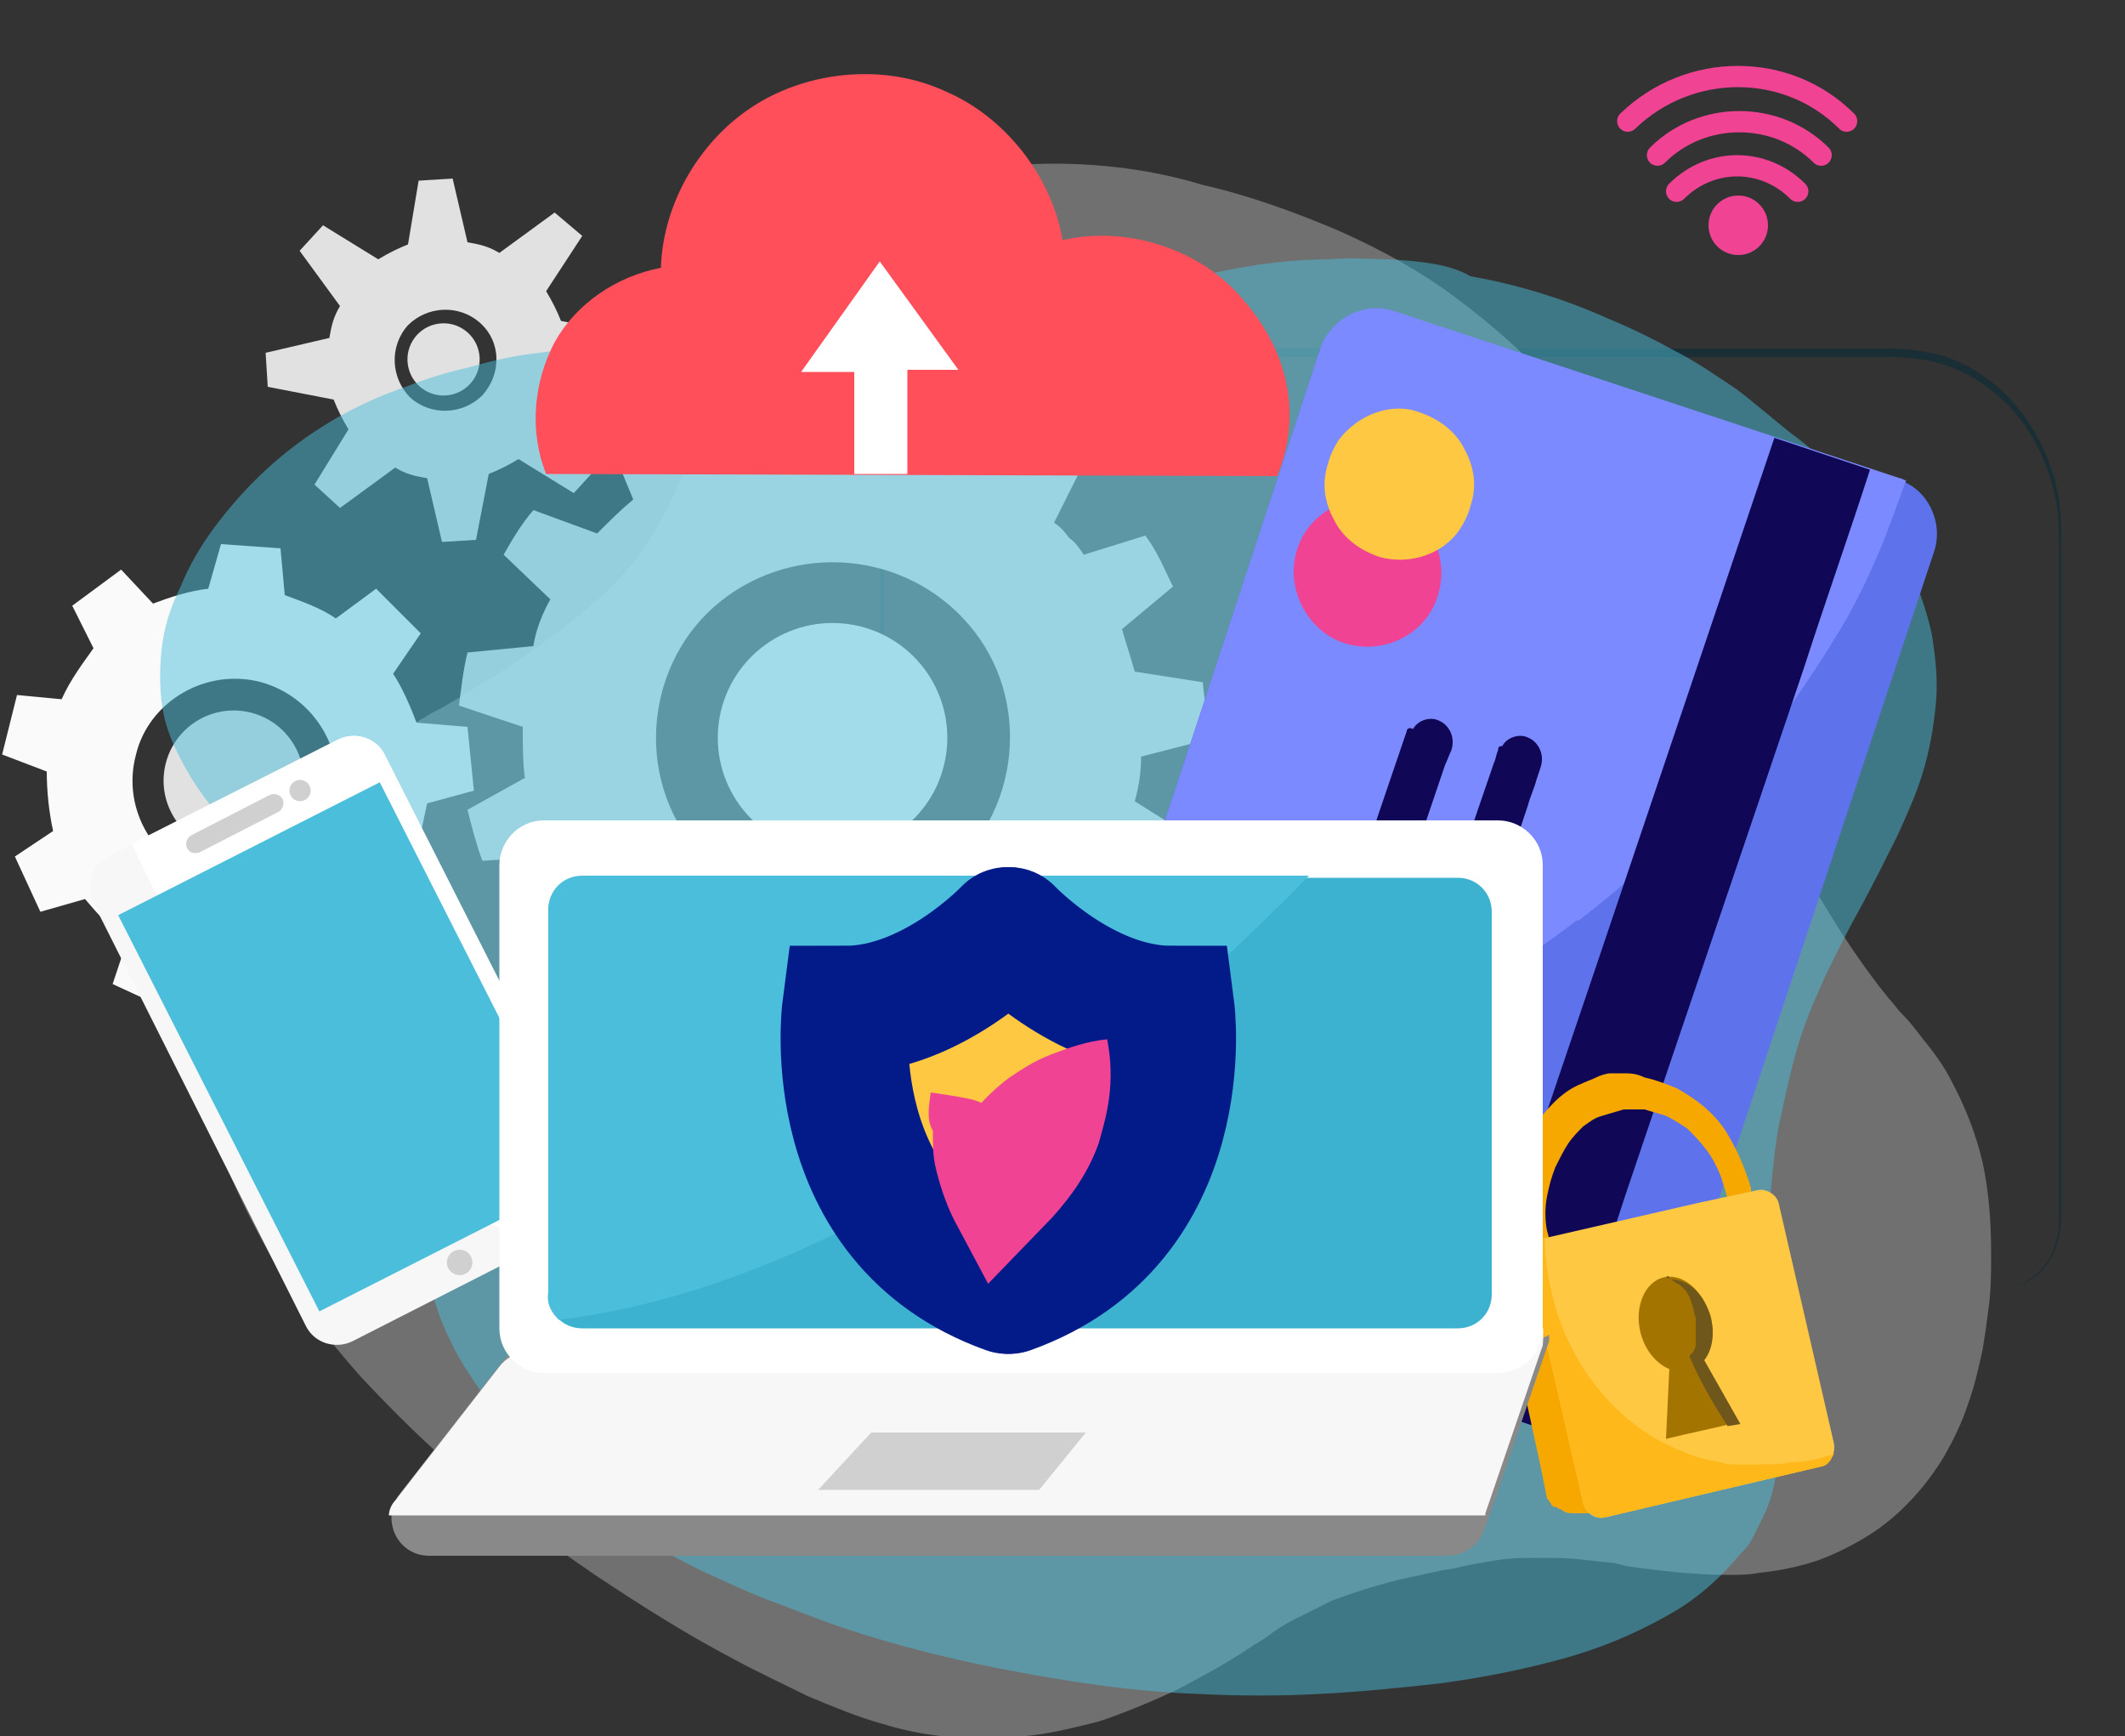<?xml version="1.0" encoding="utf-8"?>
<!-- Generator: Adobe Illustrator 21.1.0, SVG Export Plug-In . SVG Version: 6.00 Build 0)  -->
<svg version="1.1" id="Layer_1" xmlns="http://www.w3.org/2000/svg" xmlns:xlink="http://www.w3.org/1999/xlink" x="0px" y="0px"
	 viewBox="0 0 100 81.7" style="enable-background:new 0 0 100 81.7;" xml:space="preserve">
<rect x="0" y="0" width="100" height="81.7" fill="#333333" stroke="none"/>
<style type="text/css">
	.st0{fill:#1A2E35;}
	.st1{fill:#E1E1E1;}
	.st2{fill:#FAFAFA;}
	.st3{opacity:0.3;fill:#FFFFFF;}
	.st4{opacity:0.5;fill:#4BBEDB;}
	.st5{fill:#100857;}
	.st6{fill:#5E72EC;}
	.st7{fill:#7B8AFF;}
	.st8{fill:#F04394;}
	.st9{fill:#FFC843;}
	.st10{fill:#F7F7F7;}
	.st11{fill:#FFFFFF;}
	.st12{fill:#4BBEDB;}
	.st13{fill:#D0D0D0;}
	.st14{fill:#F7A800;}
	.st15{fill:#3294AD;}
	.st16{fill:#FFB819;}
	.st17{fill:#A47400;}
	.st18{fill:#6F561B;}
	.st19{fill:#1D5766;}
	.st20{fill:#898989;}
	.st21{fill:#3CB2D0;}
	.st22{fill:none;stroke:#031B89;stroke-width:6;stroke-linecap:round;stroke-miterlimit:10;}
	.st23{fill:#D8A940;}
	.st24{fill:none;stroke:#F04394;stroke-linecap:round;stroke-miterlimit:10;}
	.st25{fill:#FF4F5B;}
</style>
<g>
	<g>
		<ellipse class="st0" cx="41.5" cy="37.3" rx="0.1" ry="16.5"/>
	</g>
	<g>
		<path class="st0" d="M53.8,16.4c0,0,0.1,0,0.3,0c0.2,0,0.5,0,0.8,0c0.7,0,1.8,0,3.2,0c2.7,0,6.7,0,11.6,0c9.8,0,4.1,0,19.1,0
			c0.9,0,1.9,0.1,2.8,0.4c0.9,0.3,1.7,0.8,2.4,1.4c1.4,1.2,2.4,3,2.8,4.8c0.2,0.9,0.2,1.9,0.2,2.8c0,0.9,0,1.8,0,2.7
			c0,1.8,0,3.5,0,5.2c0,6.8,0,13,0,18.1c0,1.3,0,2.5,0,3.7c0,0.6,0,1.1,0,1.7c0,0.5-0.1,1.1-0.3,1.6c-0.4,1-1.2,1.6-2.1,1.8
			c-0.4,0.1-0.8,0.1-1.2,0.1c-0.4,0-0.7,0-1.1,0c-1.4,0-9.3,0-10.1,0c-0.4,0-0.6,0-0.8,0c-0.2,0-0.3,0-0.3,0s0.1,0,0.3,0
			c0.2,0,0.5,0,0.8,0c0.7,0,8.7,0,10.1,0c0.3,0,0.7,0,1.1,0c0.4,0,0.8,0,1.2-0.1c0.8-0.2,1.6-0.8,2-1.7c0.2-0.5,0.3-1,0.3-1.5
			c0-0.5,0-1.1,0-1.7c0-1.2,0-2.4,0-3.7c0-5.2,0-11.3,0-18.1c0-1.7,0-3.5,0-5.2c0-0.9,0-1.8,0-2.7c0-0.9,0-1.8-0.2-2.7
			c-0.4-1.8-1.3-3.5-2.7-4.7c-0.7-0.6-1.5-1.1-2.4-1.4c-0.9-0.3-1.8-0.4-2.7-0.4c-15,0-9.3,0-19.1,0c-4.9,0-8.9,0-11.6,0
			c-1.4,0-2.4,0-3.2,0c-0.4,0-0.6,0-0.8,0C53.9,16.4,53.8,16.4,53.8,16.4z"/>
	</g>
</g>
<g>
	<g>
		<path class="st1" d="M30.8,19.2c-0.7,0.4-1.5,0.8-2.2,1.4l1.2,2.9c-0.6,0.5-1.1,1-1.7,1.6l-3-1.1c-0.6,0.7-1,1.4-1.4,2.1l2.2,2.1
			c-0.4,0.7-0.7,1.5-0.8,2.2L22,30.7c-0.2,0.8-0.3,1.7-0.4,2.5l3,1c0,0.8,0,1.7,0.1,2.4L22,38.1c0.2,0.8,0.4,1.6,0.7,2.4l3.2-0.2
			c0.3,0.7,0.7,1.5,1.1,2.2L24.8,45c0.3,0.4,0.5,0.7,0.7,1c0.3,0.3,0.6,0.7,0.8,0.9l2.8-1.5c0.7,0.6,1.3,1.1,2,1.6l-0.8,3.1
			c0.7,0.5,1.5,0.7,2.2,1.1l2-2.5c0.7,0.3,1.6,0.5,2.4,0.6l0.5,3.1c0.8,0.1,1.7,0.1,2.5,0.1l0.7-3.1c0.7-0.1,1.6-0.2,2.3-0.5
			l1.7,2.6c0.8-0.3,1.6-0.6,2.3-0.9l-0.6-3.1c0.7-0.4,1.3-0.8,1.9-1.3l2.6,1.7c0.7-0.6,1.2-1.2,1.8-1.9l-1.6-2.7
			c0.5-0.6,0.8-1.2,1.1-1.9l3.1,0.5c0.4-0.8,0.7-1.7,0.9-2.5l-2.7-1.7c0.2-0.7,0.3-1.4,0.3-2.1l3.1-0.8c0-0.9-0.1-1.8-0.2-2.7
			l-3.2-0.5c-0.2-0.7-0.4-1.3-0.6-2l2.4-2c-0.4-0.8-0.7-1.6-1.3-2.4L51,26.1c-0.2-0.3-0.4-0.6-0.7-0.8c-0.2-0.3-0.5-0.6-0.7-0.7
			l1.4-2.8C50.5,21,49.7,20.5,49,20l-2.4,2.1c-0.6-0.4-1.2-0.7-1.9-0.9l0.2-3.2c-0.8-0.3-1.7-0.6-2.6-0.7l-1.4,2.8
			C40.1,20,39.5,20,38.7,20l-1.1-3c-0.8,0.1-1.8,0.2-2.6,0.4l0.1,3.3c-0.7,0.2-1.4,0.5-2.1,0.7L30.8,19.2z M45.6,29.4
			c3,3.5,2.4,8.9-1.1,11.7c-3.5,3-8.9,2.4-11.7-1.1c-3-3.5-2.4-8.9,1.1-11.7S42.6,25.9,45.6,29.4z"/>
		<ellipse transform="matrix(0.771 -0.637 0.637 0.771 -13.148 32.93)" class="st2" cx="39.2" cy="34.7" rx="5.4" ry="5.4"/>
		<path class="st2" d="M2.9,32.9l-2.1-0.2l-0.7,2.8l2.1,0.8c0,0.9,0.1,1.9,0.3,2.8l-1.8,1.2l1.2,2.6L4,42.3c0.6,0.7,1.2,1.4,2,1.9
			l-0.7,2.1l2.6,1.2l1.2-1.9c0.9,0.2,1.8,0.3,2.7,0.2l0.9,2.1l2.8-0.7l-0.3-2.3c0.7-0.4,1.5-0.9,2.1-1.6l2.1,1l1.7-2.4l-1.7-1.6
			c0.2-0.4,0.3-0.7,0.4-1.1c0.1-0.5,0.2-0.9,0.3-1.4l2.2-0.6L22,34.2L19.6,34c-0.3-0.8-0.7-1.7-1.1-2.3l1.3-1.9l-2.1-2.1l-1.9,1.4
			c-0.7-0.5-1.6-0.8-2.4-1.1l-0.2-2.2l-2.8-0.2l-0.6,2.1c-0.9,0.1-1.8,0.4-2.6,0.7l-1.5-1.6l-2.3,1.7l1,2C3.9,31.2,3.3,32,2.9,32.9z
			 M12.3,32.1c2.5,0.7,4.1,3.3,3.4,5.9c-0.7,2.5-3.3,4.1-5.9,3.4c-2.5-0.7-4.1-3.3-3.4-5.9C7,33,9.7,31.4,12.3,32.1z"/>
		<ellipse transform="matrix(0.251 -0.968 0.968 0.251 -27.288 38.165)" class="st1" cx="11" cy="36.7" rx="3.3" ry="3.3"/>
		<path class="st1" d="M26.1,10l-2.6,1.9c-0.5-0.3-0.9-0.4-1.5-0.5l-0.7-3l-1.6,0.1l-0.5,3c-0.5,0.2-0.9,0.4-1.4,0.7l-2.6-1.6
			l-1.1,1.2l1.9,2.6c-0.3,0.5-0.4,0.9-0.5,1.5l-3,0.7l0.1,1.6l3.1,0.6c0.2,0.5,0.4,0.9,0.7,1.4l-1.6,2.6l1.2,1.1l2.6-1.9
			c0.5,0.3,0.9,0.4,1.5,0.5l0.7,3l1.6-0.1l0.6-3.1c0.5-0.2,0.9-0.4,1.4-0.7l2.6,1.6l1.1-1.2l-1.9-2.6c0.3-0.5,0.4-0.9,0.5-1.5l3-0.7
			l-0.2-1.5l-3.1-0.6c-0.2-0.5-0.4-0.9-0.7-1.4l1.7-2.6L26.1,10z M22.7,18.6c-0.9,0.9-2.4,1-3.4,0.1c-0.9-0.9-1-2.4-0.1-3.4
			c0.9-0.9,2.4-1,3.4-0.1C23.6,16.1,23.6,17.6,22.7,18.6z"/>
		<ellipse transform="matrix(0.969 -0.245 0.245 0.969 -3.519 5.655)" class="st1" cx="20.9" cy="16.9" rx="1.7" ry="1.7"/>
	</g>
	<path class="st3" d="M49.6,7.7L49.6,7.7c-2.5,0-4.8,0.4-6.9,1.1c-1.1,0.4-2.1,0.8-3,1.3c-0.8,0.5-1.5,1-2.2,1.7
		c-2.2,2.1-3.3,5-4.3,7.8c-0.1,0.4-0.3,0.7-0.4,1.1c-0.2,0.6-0.4,1.1-0.7,1.7c-0.6,1.5-1.3,2.7-2.1,3.8c-0.9,1.2-2.1,2.3-3.7,3.5
		c-1.7,1.3-3.6,2.5-5.5,3.6l-0.4,0.2c-1.7,1-3.8,2.3-5.7,3.8c-1.6,1.3-2.9,2.8-3.8,4.4c-0.5,0.8-0.8,1.6-1.1,2.5
		c-0.3,0.8-0.5,1.7-0.6,2.8C9.1,48.7,9.3,50.8,10,53c0.6,2,1.6,4.1,2.8,6.2c1.1,1.8,2.5,3.7,4.2,5.6c1.5,1.6,3.1,3.2,5,4.8
		c1.8,1.5,3.8,3,6,4.5c2.1,1.4,4.3,2.8,6.6,4c1.1,0.6,2.2,1.1,3.4,1.7c1.2,0.5,2.4,1,3.5,1.3c1.6,0.5,3.2,0.7,4.9,0.7
		c0.6,0,1.1,0,1.7-0.1c1.2-0.1,2.4-0.4,3.6-0.7c1.2-0.4,2.4-0.9,3.7-1.5c1.1-0.6,2.3-1.2,3.6-2.1c0.2-0.1,0.3-0.2,0.5-0.3
		c0.1-0.1,0.3-0.2,0.4-0.3c0.3-0.2,0.6-0.4,1-0.6c0.6-0.3,1.2-0.6,1.8-0.9c1.1-0.4,2.3-0.8,3.7-1.1c0.6-0.1,1.2-0.3,2-0.4
		c0.8-0.2,1.5-0.3,2.1-0.4c0.6-0.1,1.2-0.1,1.8-0.1c0.2,0,0.5,0,0.7,0c0.9,0,1.7,0.1,2.5,0.2c0.4,0,0.7,0.1,1.1,0.2
		c1.5,0.2,3.1,0.4,4.7,0.4c0.5,0,1,0,1.5-0.1c1-0.1,1.9-0.3,2.8-0.6c0.8-0.3,1.6-0.7,2.4-1.2c1.4-0.9,2.6-2.2,3.5-3.7
		c0.4-0.7,0.8-1.5,1.1-2.4c0.3-0.8,0.5-1.7,0.7-2.6c0.1-0.6,0.2-1.3,0.3-2.1c0.1-0.8,0.1-1.6,0.1-2.4c0-1.5-0.1-2.9-0.4-4.3
		c-0.3-1.3-0.8-2.6-1.5-3.9c-0.3-0.6-0.8-1.3-1.3-1.9c-0.3-0.4-0.6-0.8-1-1.2c-0.2-0.2-0.4-0.5-0.6-0.7c-1.3-1.6-2.4-3.3-3.4-5
		c-1-1.6-1.9-3.4-2.7-5.4c-0.2-0.4-0.3-0.8-0.5-1.2c0-0.1-0.1-0.1-0.1-0.2l-0.1-0.3c-0.2-0.6-0.4-1.2-0.6-1.7
		c-0.7-2-1.5-3.8-2.3-5.6c-1.8-3.8-3.9-7-6.3-9.7c-1.3-1.4-2.8-2.7-4.4-3.9c-1.6-1.2-3.4-2.2-5.4-3.1c-2.1-0.9-4.3-1.7-6.5-2.2
		C54.3,8,51.9,7.7,49.6,7.7"/>
	<path class="st4" d="M65.4,12.2c-0.9,0-1.8-0.1-2.8,0c-1.7,0-3.4,0.2-5.3,0.6c-1.7,0.3-3.4,0.7-5.3,1.3c-0.5,0.1-1,0.3-1.5,0.4
		c-1.2,0.3-2.4,0.7-3.7,1c-0.9,0.2-1.8,0.4-2.6,0.6c-1,0.2-2,0.3-2.9,0.4c-2.5,0.2-5,0.1-7.4-0.1l-0.5,0c-1.3-0.1-2.6-0.1-4-0.1
		c-1.4,0-2.7,0.1-4,0.3c-1,0.1-2,0.3-3.4,0.7c-0.9,0.2-1.9,0.5-2.9,0.9c-1.8,0.6-3.5,1.5-5,2.6c-1.5,1.1-2.8,2.4-4,4
		c-0.6,0.8-1.2,1.8-1.6,2.8c-0.5,1-0.8,2-0.9,3c-0.1,1-0.1,2,0.1,3c0.2,1,0.7,2,1.3,3c1.1,1.8,2.7,3.3,4.3,4.7l0.4,0.3
		c0.2,0.2,0.5,0.4,0.7,0.6c0.6,0.7,1,1.2,1.4,1.7c1,1.3,1.7,2.5,2.1,3.7c0.4,0.9,0.6,1.9,0.9,3c0.2,1,0.3,2.1,0.4,3.1l0,0
		c0,0.3,0.1,0.7,0.1,1c0.2,1.7,0.4,3.5,0.8,5.3c0.3,1.1,0.6,2.1,1.1,3.1c0.5,1.1,1.2,2,1.8,2.9c1.2,1.6,2.8,3.1,4.5,4.5
		c1.6,1.3,3.5,2.4,5.5,3.4c0.9,0.4,1.9,0.9,3.2,1.4c1.1,0.4,2.3,0.9,3.5,1.3c2.4,0.8,4.8,1.4,7.3,1.9c3.1,0.6,6.3,1.1,9.4,1.2
		c1.9,0.1,3.9,0.1,5.7,0c2-0.1,3.9-0.3,5.7-0.5c2.2-0.3,4.1-0.7,5.9-1.2c2.1-0.6,3.8-1.4,5.3-2.3c0.8-0.5,1.5-1.1,2.1-1.7
		c0.4-0.4,0.7-0.8,1.1-1.2c0.3-0.4,0.5-0.9,0.8-1.5c0.3-0.6,0.5-1.3,0.6-2.1c0.1-0.7,0.2-1.4,0.2-2.2c0-1.3-0.1-2.7-0.3-4l-0.1-0.5
		c-0.3-3.3-0.2-6.5,0.3-9.5c0.3-1.4,0.6-2.8,1-4.1c0.4-1.2,0.9-2.4,1.6-3.8c0.4-0.8,0.8-1.6,1.2-2.3c0.6-1.1,1.2-2.3,1.8-3.5
		c0.5-1.1,0.9-2,1.2-3c0.3-1,0.5-2.1,0.6-3.2c0.1-1,0-2.1-0.2-3.3c-0.2-0.9-0.5-1.8-0.9-2.8c-0.7-1.5-1.8-3-3.4-4.6
		c-0.8-0.8-1.6-1.5-2.3-2c-1-0.8-1.8-1.5-2.6-2.1c-0.9-0.6-1.9-1.3-2.9-1.8c-0.9-0.5-1.9-1-3.1-1.5c-2-0.9-4.2-1.6-6.5-2
		C68.2,12.4,66.8,12.3,65.4,12.2 M20.6,55.6L20.6,55.6L20.6,55.6L20.6,55.6L20.6,55.6C20.6,55.6,20.6,55.6,20.6,55.6L20.6,55.6z"/>
	<path class="st5" d="M58.7,39.2c-1.9,5.7-3.9,11.5-5.8,17.2c-0.2,0.6,0.1,1.2,0.6,1.4c0.5,0.2,1.2-0.1,1.4-0.6
		c1.9-5.7,3.9-11.5,5.8-17.2c0.2-0.6-0.1-1.2-0.6-1.4c-0.4-0.2-1,0-1.2,0.4C58.8,39,58.7,39.1,58.7,39.2"/>
	<g>
		<path class="st6" d="M62.1,16.5l-4.9,14.9l-8.3,25.1c-0.5,1.4,0.3,3,1.6,3.4l23.9,7.9c1.3,0.4,2.9-0.4,3.3-1.8l13.3-40
			c0.5-1.4-0.3-3-1.6-3.4l-23.9-7.9C64.1,14.2,62.6,15,62.1,16.5"/>
		<path class="st7" d="M62.5,15.7c-0.2,0.2-0.3,0.5-0.4,0.8l-4.9,14.9l-6.4,19.4l0.1,0l0,0c1,0.1,2,0.2,3,0.2c1,0,2,0,3.1-0.2
			c1.3-0.2,2.6-0.4,3.9-0.7c1.3-0.3,2.5-0.8,3.8-1.3c3.2-1.3,6.4-3.1,9.5-5.5l0,0l0.1,0c3.4-2.6,6.4-5.6,9.1-8.9
			c0.3-0.4,0.7-0.9,1-1.4c0.7-1,1.3-1.9,1.9-2.9c0.9-1.4,1.6-2.9,2.2-4.3c0.4-1,0.8-2.1,1.2-3.2c-0.1,0-0.2-0.1-0.3-0.1l-23.9-7.9
			C64.4,14.3,63.2,14.7,62.5,15.7"/>
		<path class="st5" d="M75.1,45.5c-2.3,6.8-4.6,13.5-6.8,20.3l4.5,1.5c1.2-3.7,2.5-7.4,3.7-11.1c2.8-8.3,5.6-16.5,8.4-24.8
			c1-3.1,2.1-6.2,3.1-9.3l-4.5-1.5C80.7,28.9,77.9,37.2,75.1,45.5"/>
		<path class="st8" d="M63.4,30.3c1.8,0.5,3.8-0.5,4.3-2.4c0.5-1.8-0.5-3.8-2.4-4.3c-1.8-0.5-3.8,0.5-4.3,2.4
			C60.5,27.8,61.6,29.8,63.4,30.3"/>
		<path class="st9" d="M63,20.7c-0.2,0.3-0.4,0.7-0.5,1.1c-0.3,0.9-0.2,1.8,0.3,2.7c0.4,0.8,1.2,1.4,2.1,1.7c1.4,0.4,3-0.1,3.8-1.3
			c0.2-0.3,0.4-0.7,0.5-1.1c0.3-0.9,0.2-1.8-0.3-2.7c-0.4-0.8-1.2-1.4-2.1-1.7C65.5,18.9,63.9,19.5,63,20.7"/>
		<path class="st5" d="M66.2,34.4c-2.4,7-4.7,14-7.1,21c-0.3,0.9-0.6,1.9-0.9,2.8c-0.2,0.6,0.1,1.2,0.6,1.4c0.5,0.2,1.2-0.1,1.4-0.6
			c2.6-7.7,5.2-15.3,7.8-23c0.1-0.2,0.2-0.5,0.3-0.7c0.2-0.6-0.1-1.2-0.6-1.4c-0.4-0.2-1,0-1.2,0.4C66.3,34.2,66.2,34.3,66.2,34.4"
			/>
		<path class="st5" d="M70.5,35.3c-0.1,0.2-0.1,0.4-0.2,0.6c0,0,0,0,0,0c-2,5.8-3.9,11.6-5.9,17.5c-0.7,2-1.4,4.1-2,6.1
			c-0.2,0.5,0.1,1.2,0.6,1.4c0.5,0.2,1.2-0.1,1.4-0.6c2.5-7.5,5-14.9,7.5-22.4c0.1-0.4,0.3-0.8,0.4-1.2c0,0,0,0,0,0l0.2-0.6
			c0.2-0.6-0.1-1.2-0.6-1.4c-0.4-0.2-1,0-1.2,0.4C70.5,35.1,70.5,35.2,70.5,35.3"/>
	</g>
	<g>
		<path class="st10" d="M27.4,57.6l-10.8,5.5c-0.8,0.4-1.8,0.1-2.2-0.7L4.4,42.5c-0.4-0.8-0.1-1.8,0.7-2.2l10.8-5.5
			c0.8-0.4,1.8-0.1,2.2,0.7l10.1,19.9C28.5,56.2,28.2,57.2,27.4,57.6z"/>
		<path class="st11" d="M26,58.4l1.5-0.7c0.8-0.4,1.1-1.4,0.7-2.2L18.1,35.5c-0.4-0.8-1.4-1.1-2.2-0.7l-9.7,4.9
			C8.8,45.4,15.2,56.4,26,58.4z"/>
		
			<rect x="9.5" y="38.8" transform="matrix(0.892 -0.453 0.453 0.892 -20.489 12.753)" class="st12" width="13.8" height="20.9"/>
		
			<ellipse transform="matrix(0.892 -0.453 0.453 0.892 -15.309 10.401)" class="st13" cx="14.1" cy="37.2" rx="0.5" ry="0.5"/>
		
			<ellipse transform="matrix(0.892 -0.453 0.453 0.892 -24.545 16.199)" class="st13" cx="21.6" cy="59.4" rx="0.6" ry="0.6"/>
		<path class="st13" d="M9.4,40.1l3.7-1.9c0.2-0.1,0.3-0.4,0.2-0.6l0,0c-0.1-0.2-0.4-0.3-0.6-0.2l-3.7,1.9c-0.2,0.1-0.3,0.4-0.2,0.6
			l0,0C8.9,40.1,9.1,40.2,9.4,40.1z"/>
		<g>
			<defs>
				
					<rect id="SVGID_1_" x="9.5" y="38.8" transform="matrix(0.892 -0.453 0.453 0.892 -20.489 12.753)" width="13.8" height="20.9"/>
			</defs>
			<clipPath id="SVGID_2_">
				<use xlink:href="#SVGID_1_"  style="overflow:visible;"/>
			</clipPath>
		</g>
	</g>
	<g>
		<path class="st14" d="M76.4,50.5c-0.2,0-0.4,0-0.6,0c-0.2,0-0.5,0.1-0.7,0.2c-0.2,0.1-0.5,0.2-0.7,0.3c-0.5,0.2-0.9,0.5-1.3,0.9
			c-0.7,0.7-1.3,1.6-1.7,2.7c-0.3,1-0.4,2.1-0.3,3.2c0.1,0.6,0.2,1.2,0.4,1.7c0,0.1,0.1,0.1,0.1,0.1c0,0,0,0,0,0c0,0,0.1,0,0.1-0.1
			c0.1,0.1,0.2,0.1,0.3,0.1c0.1,0,0.2,0,0.3,0c0.1,0,0.2,0,0.2,0c0.1,0,0.1-0.1,0.2-0.1c0,0,0.1-0.1,0.1-0.1c0,0.1,0.1,0.2,0.1,0.3
			c0,0,0.1,0.1,0.1,0.1c0,0,0,0,0.1,0c0,0,0.1,0,0.1-0.1c0,0,0-0.1,0-0.1c0-0.1-0.1-0.2-0.1-0.2l0,0l0,0c-0.1-0.1-0.1-0.3-0.1-0.4
			c0-0.1,0-0.1,0-0.2c0,0,0,0,0-0.1c-0.1-0.3-0.1-0.5-0.2-0.8c-0.1-0.5-0.1-1.1,0-1.6c0.1-0.5,0.2-0.9,0.4-1.4
			c0.2-0.4,0.4-0.8,0.6-1.1c0.2-0.3,0.5-0.6,0.7-0.8c0.3-0.2,0.5-0.4,0.9-0.5c0.3-0.1,0.7-0.2,1-0.3c0.2,0,0.3,0,0.5,0
			c0.2,0,0.3,0,0.5,0c0.3,0.1,0.7,0.2,1,0.3c0.4,0.2,0.7,0.4,1,0.6l0,0c0.3,0.3,0.6,0.6,0.9,1c0.3,0.4,0.5,0.8,0.7,1.3
			c0.1,0.4,0.3,0.8,0.3,1.2c0,0-0.1,0.1,0,0.1c0,0.2,0.1,0.4,0.1,0.5c0,0.4,0,0.8,0,1.2l0,0l0,0c0,0,0,0,0,0c0,0,0,0,0,0l0,0
			c0,0.2-0.1,0.4-0.1,0.5l0,0c0,0.1,0,0.2,0.1,0.2c0,0,0,0,0,0c0.1,0,0.1,0,0.1-0.1c0.1-0.4,0.2-0.9,0.2-1.3c0-0.1,0-0.1,0-0.2
			c0,0,0.1,0,0.1,0.1c0,0,0.1,0,0.1,0c0,0,0.1,0,0.1,0c0.1,0,0.2-0.1,0.3-0.1c0,0,0.1-0.1,0.1-0.1c0,0.1,0.1,0.1,0.1,0.1
			c0,0,0.1,0,0.1,0c0,0,0-0.1,0-0.1c0-0.1,0-0.1,0-0.2c0,0,0,0,0,0c0-0.2,0-0.3-0.1-0.5c0-0.1,0-0.1,0-0.2c0-0.2-0.1-0.3-0.1-0.5
			l0-0.1l0,0c-0.3-1-0.7-1.9-1.2-2.7c-0.6-0.9-1.4-1.5-2.3-2c-0.5-0.2-1-0.4-1.5-0.5C77,50.5,76.7,50.5,76.4,50.5"/>
		<path class="st14" d="M72.1,58.5c-0.1,0-0.2,0-0.3,0.1c-0.2,0.1-0.4,0.2-0.6,0.4c-0.2,0.2-0.3,0.4-0.5,0.6c0,0.1-0.1,0.3-0.1,0.4
			c0,0.1,0,0.2,0,0.2c0,0,0,0,0,0.1v0c0,0,0,0,0,0c0,0,0,0.1,0,0.1c0,0,0,0,0,0c0.1,0.6,0.3,1.1,0.4,1.7c0.5,2.3,1,4.6,1.5,6.9
			c0.1,0.5,0.2,1,0.3,1.5c0,0,0.1,0.1,0.1,0.1c0,0,0,0,0,0v0c0,0,0,0,0,0c0,0,0,0,0,0c0,0.1,0.1,0.1,0.1,0.2
			c0.1,0.1,0.1,0.1,0.2,0.1c0.1,0,0.1,0.1,0.2,0.1c0.1,0,0.1,0.1,0.2,0.1v0c0.1,0.1,0.3,0.1,0.5,0.1c0.2,0,0.3,0,0.5,0
			c0,0,0.1,0,0.1,0c0.4,0,0.8,0,1.2-0.1c0,0,0.1,0,0.1-0.1c0,0,0-0.1,0-0.1c0-0.1-0.1-0.1-0.1-0.1c0,0,0,0,0,0c-0.1,0-0.2,0-0.3,0.1
			c-0.1,0-0.2,0-0.2,0c0,0,0,0,0-0.1c0.1-0.6,0.1-1.2,0.1-1.7c0-0.6,0-1.2-0.1-1.8c0-0.6-0.1-1.1-0.2-1.8c-0.1-0.6-0.2-1.1-0.3-1.7
			c-0.2-0.6-0.4-1.2-0.5-1.6c-0.1-0.2-0.1-0.4-0.2-0.5c-0.1-0.3-0.2-0.6-0.4-1c0-0.1-0.1-0.2-0.1-0.3c-0.1-0.3-0.2-0.6-0.4-1
			c-0.1-0.2-0.2-0.4-0.3-0.6c-0.1-0.2-0.2-0.3-0.3-0.4c0,0,0-0.1,0-0.1c0,0-0.1-0.1-0.1-0.1c0,0-0.1,0-0.1,0
			C72.3,58.5,72.2,58.5,72.1,58.5"/>
		<polyline class="st15" points="72.9,70.7 72.9,70.7 72.9,70.7 72.9,70.7 72.9,70.7 		"/>
		<path class="st15" d="M73.5,71.3C73.5,71.3,73.5,71.3,73.5,71.3C73.5,71.3,73.5,71.3,73.5,71.3C73.5,71.3,73.5,71.3,73.5,71.3"/>
		<path class="st15" d="M72.5,58.4c-0.2,0.1-0.4,0.2-0.6,0.2c-0.1,0-0.1,0.1-0.1,0.2c0,0.1,0.1,0.1,0.2,0.1c0.2-0.1,0.4-0.2,0.6-0.2
			c0,0,0.1,0,0.1-0.1c0,0,0-0.1,0-0.1c0,0,0-0.1-0.1-0.1C72.6,58.4,72.6,58.4,72.5,58.4C72.5,58.4,72.5,58.4,72.5,58.4"/>
		<path class="st15" d="M72.6,58.4c-0.3,0.1-0.5,0.2-0.8,0.3c-0.1,0-0.1,0.1-0.1,0.2c0,0.1,0.1,0.1,0.2,0.1c0.2-0.1,0.4-0.2,0.6-0.2
			c0,0,0.1,0,0.1,0c0,0,0.1,0,0.1-0.1c0,0,0-0.1,0-0.1C72.7,58.5,72.7,58.4,72.6,58.4C72.7,58.4,72.6,58.4,72.6,58.4
			C72.6,58.4,72.6,58.4,72.6,58.4"/>
		<path class="st15" d="M72.6,58.3c-0.3,0.1-0.6,0.2-0.9,0.3c-0.1,0-0.1,0.1-0.1,0.2c0,0.1,0.1,0.1,0.2,0.1c0.3-0.1,0.6-0.2,0.9-0.3
			c0,0,0.1,0,0.1-0.1c0,0,0-0.1,0-0.1c0,0,0-0.1-0.1-0.1C72.7,58.3,72.7,58.3,72.6,58.3C72.7,58.3,72.7,58.3,72.6,58.3"/>
		<path class="st15" d="M72.6,58.3c-0.3,0.1-0.6,0.2-0.8,0.3c-0.1,0-0.1,0.1-0.1,0.2c0,0.1,0.1,0.1,0.2,0.1c0.3-0.1,0.5-0.2,0.8-0.3
			c0,0,0.1,0,0.1-0.1c0,0,0-0.1,0-0.1c0,0,0-0.1-0.1-0.1C72.7,58.3,72.7,58.3,72.6,58.3C72.6,58.3,72.6,58.3,72.6,58.3"/>
		<path class="st15" d="M72.6,58.3c-0.3,0.1-0.6,0.2-0.8,0.3c-0.1,0-0.1,0.1-0.1,0.2c0,0.1,0.1,0.1,0.2,0.1c0.3-0.1,0.6-0.2,0.8-0.3
			c0,0,0.1,0,0.1-0.1c0,0,0-0.1,0-0.1c0,0,0-0.1-0.1-0.1C72.7,58.3,72.7,58.3,72.6,58.3C72.6,58.3,72.6,58.3,72.6,58.3"/>
		<path class="st15" d="M72.5,58.3c-0.3,0.1-0.6,0.2-0.8,0.3c-0.1,0-0.1,0.1-0.1,0.2c0,0.1,0.1,0.1,0.2,0.1c0.3-0.1,0.5-0.2,0.8-0.3
			c0,0,0.1,0,0.1-0.1c0,0,0-0.1,0-0.1c0,0,0-0.1-0.1-0.1C72.6,58.3,72.6,58.3,72.5,58.3C72.5,58.3,72.5,58.3,72.5,58.3"/>
		<path class="st15" d="M72.3,58.4c-0.2,0.1-0.4,0.1-0.6,0.2c-0.1,0-0.1,0.1-0.1,0.2c0,0.1,0.1,0.1,0.2,0.1c0.1-0.1,0.2-0.1,0.4-0.1
			c0.1,0,0.1,0,0.2-0.1c0.1,0,0.1-0.1,0.1-0.2C72.5,58.5,72.4,58.4,72.3,58.4C72.3,58.4,72.3,58.4,72.3,58.4"/>
		<path class="st15" d="M72.3,58.4c-0.2,0.1-0.4,0.1-0.6,0.2c-0.1,0-0.1,0.1-0.1,0.2c0,0.1,0.1,0.1,0.2,0.1c0.1-0.1,0.3-0.1,0.4-0.2
			c0,0,0.1,0,0.1,0c0.1,0,0.1-0.1,0.1-0.2C72.4,58.5,72.4,58.4,72.3,58.4C72.3,58.4,72.3,58.4,72.3,58.4"/>
		<path class="st9" d="M82.7,56l-2.8,0.6l-7.4,1.7c-0.4,0.1-0.7,0.6-0.6,1.1l2.6,11.3c0.1,0.5,0.6,0.8,1,0.7L85.7,69
			c0.4-0.1,0.7-0.6,0.6-1.1l-2.6-11.3C83.6,56.2,83.1,55.9,82.7,56"/>
		<path class="st16" d="M72.5,58.3c-0.2,0-0.4,0.2-0.5,0.4c-0.1,0.2-0.1,0.4-0.1,0.7l2.6,11.3c0.1,0.4,0.5,0.7,0.8,0.7
			c0.1,0,0.1,0,0.2,0L85.7,69c0.2,0,0.4-0.2,0.5-0.4c0-0.1,0.1-0.1,0.1-0.2c-0.2,0.1-0.4,0.1-0.6,0.2c-0.4,0.1-0.9,0.2-1.4,0.2
			c-0.5,0.1-0.9,0.1-1.4,0.1c-0.4,0-0.9,0-1.3,0c-0.2,0-0.4,0-0.6-0.1c-0.2,0-0.4-0.1-0.6-0.1c-0.8-0.2-1.5-0.5-2.3-0.9
			c-0.7-0.4-1.4-0.9-1.9-1.4c-1.2-1.1-2.1-2.5-2.7-4c-0.5-1.3-0.8-2.8-0.8-4.2L72.5,58.3z"/>
		<path class="st17" d="M78.3,60.1c-0.9,0.2-1.4,1.4-1.1,2.6c0.3,1.2,1.3,2,2.2,1.8c0.9-0.2,1.4-1.4,1.1-2.6
			C80.1,60.7,79.2,59.9,78.3,60.1"/>
		<path class="st17" d="M78.7,61.4c1,1.8,2.1,3.7,3.1,5.5c-1.1,0.3-2.2,0.5-3.4,0.8C78.5,65.6,78.6,63.5,78.7,61.4"/>
		<path class="st18" d="M78.4,60.1c0.1,0,0.2,0.1,0.4,0.2c0.1,0.1,0.2,0.1,0.3,0.2c0.1,0.1,0.1,0.1,0.2,0.2c0.1,0.1,0.1,0.2,0.2,0.3
			c0,0.1,0.1,0.2,0.1,0.3c0.1,0.2,0.1,0.5,0.2,0.7c0,0.2,0,0.4,0,0.7c0,0.1,0,0.2,0,0.3c0,0.1,0,0.2,0,0.3c0,0.1-0.1,0.2-0.1,0.3
			c0,0-0.1,0.1-0.1,0.1c0,0,0,0-0.1,0.1c0,0,0,0,0,0c0.5,1.2,1.1,2.2,1.8,3.3l0.6-0.1l-1.7-3c0.4-0.5,0.5-1.3,0.3-2
			c-0.3-1.1-1-1.8-1.9-1.8C78.5,60,78.5,60,78.4,60.1"/>
		<polygon class="st19" points="79.5,63.4 79.5,63.4 79.5,63.4 		"/>
	</g>
	<g>
		<g>
			<path class="st20" d="M72.6,62.9C72.6,62.9,72.6,62.9,72.6,62.9c0-0.1,0-0.1,0-0.1c0,0,0,0,0-0.1c0,0,0,0,0-0.1c0,0,0,0,0,0
				c0,0,0,0,0-0.1c0,0,0,0,0,0c0,0,0,0,0,0c0,0,0,0,0,0c0,0,0,0,0,0c0,0,0,0,0,0c0,0,0,0,0,0c0,0,0,0,0,0c0,0,0,0,0,0c0,0,0,0,0,0
				c0,0,0,0-0.1,0c0,0,0,0,0,0c0,0,0,0,0,0c0,0,0,0,0,0c0,0,0,0,0,0c0,0,0,0,0,0c0,0,0,0,0,0c0,0,0,0,0,0c0,0,0,0,0,0c0,0,0,0,0,0
				c0,0,0,0-0.1,0c0,0,0,0,0,0c-0.1,0.1-0.3,0.3-0.5,0.4c0,0,0,0,0,0c0,0,0,0-0.1,0c0,0,0,0,0,0c0,0,0,0-0.1,0c0,0,0,0,0,0
				c0,0,0,0-0.1,0c0,0,0,0,0,0c0,0,0,0-0.1,0c0,0,0,0,0,0c0,0,0,0-0.1,0c0,0,0,0,0,0c0,0,0,0-0.1,0c0,0,0,0,0,0c0,0-0.1,0-0.1,0l0,0
				c-0.1,0-0.2,0.1-0.4,0.1l-45.7,0.3c-0.6,0-1.1,0.3-1.4,0.7l-4.9,6.3c-0.9,1.2-0.1,2.9,1.4,2.9h47.9c0.7,0,1.4-0.4,1.7-1.1
				l0.4-1.1l0,0l2.7-7.9c0-0.1,0-0.1,0-0.2c0,0,0,0,0-0.1C72.6,63,72.6,62.9,72.6,62.9z"/>
			<path class="st10" d="M69.9,71.2l2.7-7.9c0.2-2.2-0.6,0-2,0l-45.7,0.3c-0.6,0-1.1,0.3-1.4,0.7l-4.9,6.3c-0.2,0.2-0.3,0.5-0.3,0.7
				H69.9z"/>
			<path class="st11" d="M70.5,64.6H25.6c-1.1,0-2.1-0.9-2.1-2.1V40.7c0-1.1,0.9-2.1,2.1-2.1h44.9c1.1,0,2.1,0.9,2.1,2.1v21.8
				C72.6,63.6,71.7,64.6,70.5,64.6z"/>
			<polygon class="st13" points="48.9,70.1 38.5,70.1 41,67.4 51.1,67.4 			"/>
			<g>
				<path class="st21" d="M68.6,62.5H27.4c-0.9,0-1.6-0.7-1.6-1.6v-18c0-0.9,0.7-1.6,1.6-1.6h41.2c0.9,0,1.6,0.7,1.6,1.6v18
					C70.2,61.8,69.5,62.5,68.6,62.5z"/>
				<path class="st12" d="M26.3,62.1c14.5-1.8,27.9-13.3,35.3-20.9H27.4c-0.9,0-1.6,0.7-1.6,1.6v18C25.7,61.4,26,61.8,26.3,62.1z"/>
			</g>
		</g>
		<g>
			<path class="st9" d="M54.8,47.5c-3.5,0-6.6-2.7-7.4-3.5v-0.2c0,0,0,0-0.1,0.1c-0.1-0.1-0.1-0.1-0.1-0.1V44
				c-0.8,0.7-3.9,3.5-7.4,3.5c0,0-1.3,9.9,7.4,13.1v0.1c0,0,0.1,0,0.1,0c0,0,0.1,0,0.1,0v-0.1C56.1,57.3,54.8,47.5,54.8,47.5z"/>
			<g>
				<path class="st22" d="M47.4,43.8c0,0-3.5,3.7-7.6,3.7c0,0-1.3,10,7.6,13.2"/>
				<path class="st22" d="M47.5,43.8c0,0,3.5,3.7,7.6,3.7c0,0,1.3,10-7.6,13.2"/>
			</g>
			<g>
				<path class="st8" d="M43.8,51.4c0.7,0.1,1.3,0.2,1.8,0.3c0.5,0.1,1,0.4,1.5,0.6c0.9,0.4,1.6,1,2.3,1.6l-4.6,0
					c0.6-1.2,1.5-2.3,2.7-3.2c0.6-0.4,1.2-0.8,2-1.1c0.8-0.3,1.6-0.6,2.6-0.7c0.2,1,0.2,1.9,0.1,2.7c-0.1,0.8-0.3,1.5-0.5,2.2
					c-0.5,1.4-1.3,2.5-2.2,3.5l-3,3.1l-1.6-3c-0.4-0.8-0.7-1.7-0.9-2.6c-0.1-0.5-0.1-1-0.1-1.6C43.6,52.7,43.7,52.1,43.8,51.4z"/>
			</g>
		</g>
	</g>
	<path class="st23" d="M22.2,18.7"/>
	<polygon class="st23" points="22.2,18.7 22.2,18.7 22.2,18.7 	"/>
	<path class="st23" d="M30.8,15.9"/>
	<path class="st23" d="M30.8,15.9L30.8,15.9L30.8,15.9z"/>
	<g>
		<circle class="st8" cx="81.8" cy="10.6" r="1.4"/>
		<path class="st24" d="M84.6,9c-1.6-1.6-4.1-1.6-5.7,0"/>
		<path class="st24" d="M85.7,7.3c-2.1-2.1-5.6-2.1-7.7,0"/>
		<path class="st24" d="M86.9,5.7c-2.8-2.8-7.4-2.8-10.3,0"/>
	</g>
	<g>
		<g>
			<path class="st25" d="M60.1,22.4c1.2-2.9,0.5-5.9-1.6-8.3c-2-2.4-5.5-3.5-8.5-2.8c-0.5-3-2.7-5.8-5.5-7c-2.8-1.3-6.3-1-8.9,0.6
				c-2.6,1.6-4.4,4.6-4.5,7.7c-2.1,0.4-4,1.7-5,3.5c-1,1.9-1.2,4.2-0.4,6.2L60.1,22.4z"/>
		</g>
		<polygon class="st11" points="40.2,22.3 40.2,17.5 37.7,17.5 41.4,12.3 45.1,17.4 42.7,17.4 42.7,22.3 		"/>
	</g>
</g>
</svg>
